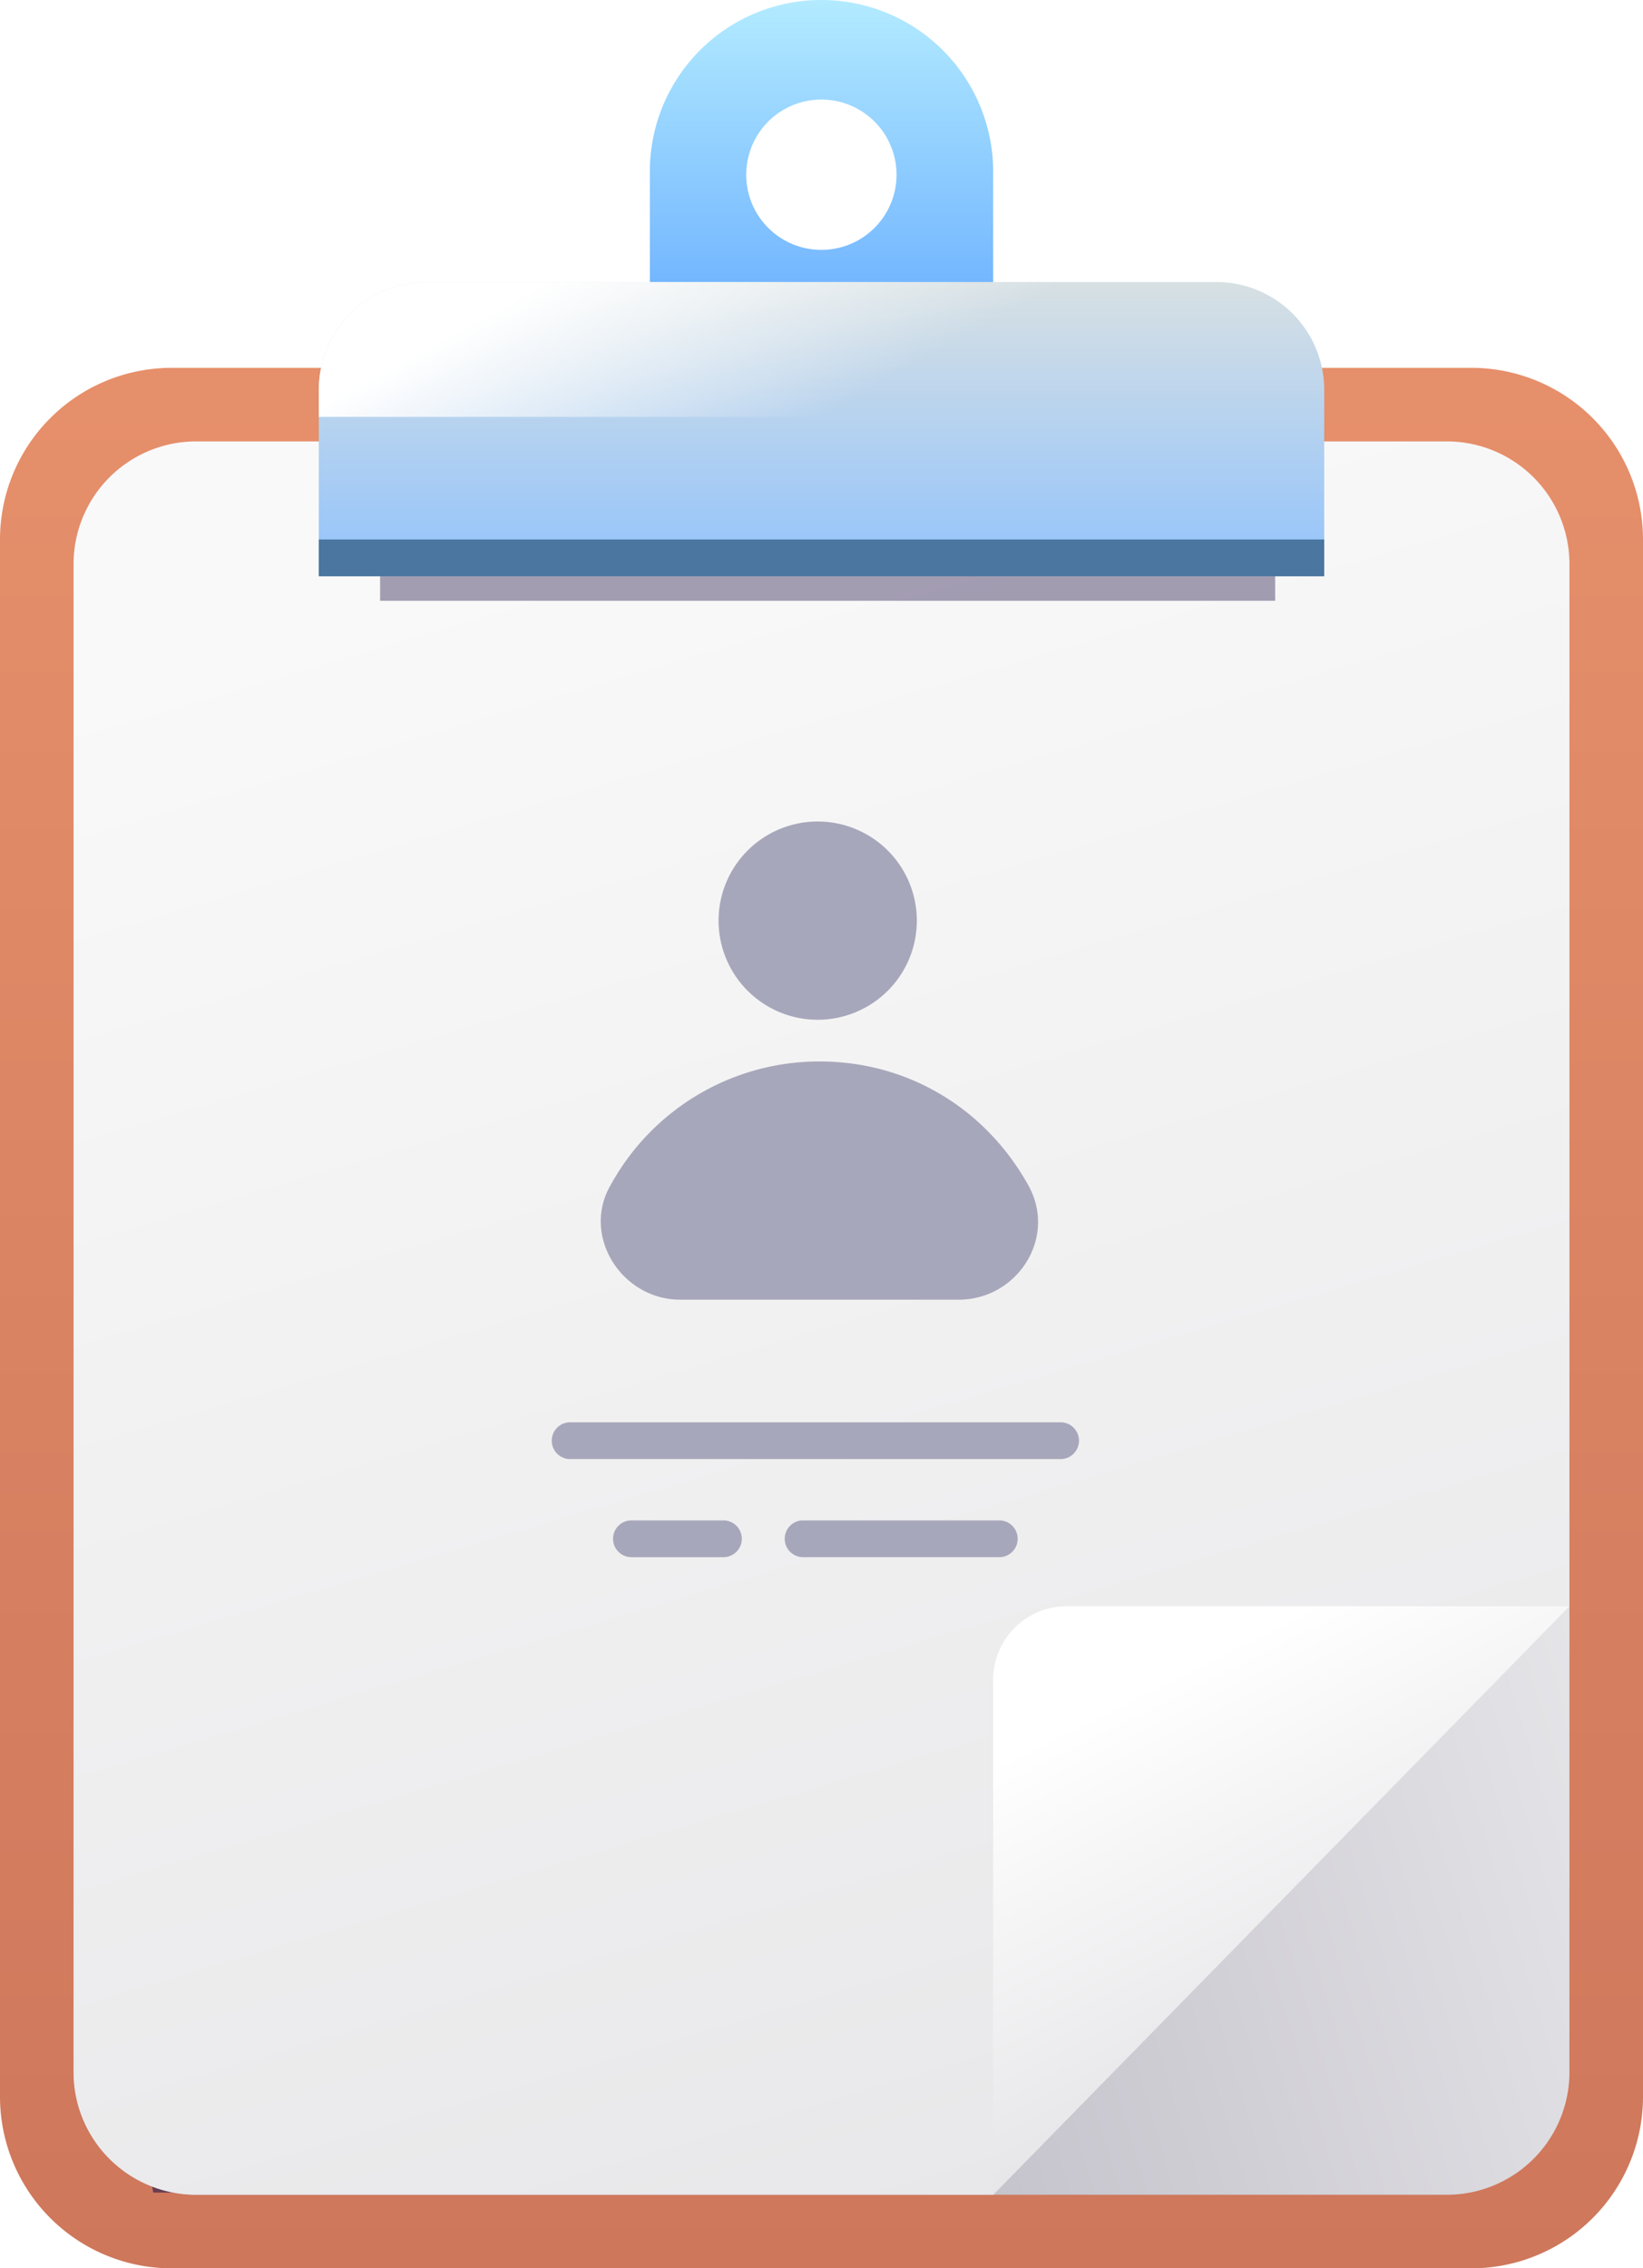 <svg xmlns="http://www.w3.org/2000/svg" width="134" height="185" fill="none" viewBox="0 0 134 185">
  <defs/>
  <path fill="url(#paint0_linear)" d="M0 44a14 14 0 0114-14h106a14 14 0 0114 14v127a14 14 0 01-14 14H14a14 14 0 01-14-14V44z"/>
  <mask id="a" width="134" height="33" x="0" y="152" maskUnits="userSpaceOnUse">
    <path fill="#C4C4C4" d="M0 152h134v27a6 6 0 01-6 6H0v-33z"/>
  </mask>
  <g filter="url(#filter0_f)" mask="url(#a)" opacity=".6">
    <path fill="#221548" d="M12.5 178.82L10 165.86h113a18.38 18.38 0 01-17.57 12.96H12.5z"/>
  </g>
  <path fill="url(#paint1_linear)" d="M6 140a9 9 0 019-9h113v38a10 10 0 01-10 10H16a10 10 0 01-10-10v-29z"/>
  <path fill="url(#paint2_linear)" d="M6 46a10 10 0 0110-10h102a10 10 0 0110 10v85l-47 48H16a10 10 0 01-10-10V46z"/>
  <path fill="#A7A7BB" d="M45 117.5c0-.83.67-1.5 1.5-1.5h40a1.5 1.5 0 010 3h-40a1.5 1.5 0 01-1.5-1.5zM50 125.5c0-.83.67-1.5 1.5-1.5H59a1.5 1.5 0 010 3h-7.5a1.5 1.5 0 01-1.5-1.5zM64 125.5c0-.83.67-1.5 1.5-1.5h16a1.5 1.5 0 010 3h-16a1.5 1.5 0 01-1.5-1.5z"/>
  <path fill="url(#paint3_linear)" d="M128 131l-47 48v-42a6 6 0 016-6h41z"/>
  <mask id="b" width="122" height="33" x="6" y="40" maskUnits="userSpaceOnUse">
    <path fill="#C4C4C4" d="M6 40h122v27a6 6 0 01-6 6H6V40z"/>
  </mask>
  <g filter="url(#filter1_f)" mask="url(#b)" opacity=".4">
    <path fill="#221548" d="M31 49V36h73v13H31z"/>
  </g>
  <path fill="url(#paint4_linear)" d="M66.99 0A13.98 13.98 0 0053 13.96V33h28V13.96A14 14 0 0066.99 0zm0 20.38a6.12 6.12 0 110-12.26 6.12 6.12 0 110 12.26z"/>
  <path fill="url(#paint5_linear)" d="M107.97 47H26V31.89A8.8 8.8 0 0134.73 23h64.54a8.8 8.8 0 018.73 8.89V47h-.03z"/>
  <path fill="#4A769F" d="M26 44h82v3H26z"/>
  <path fill="url(#paint6_linear)" d="M26.03 34H108v-2.11A8.8 8.8 0 0099.27 23H34.73A8.8 8.8 0 0026 31.89V34h.03z"/>
  <path fill="#A7A7BB" d="M66.69 83.17a8.08 8.08 0 100-16.17 8.08 8.08 0 000 16.17zM55.49 106c-4.83 0-8.09-5.25-5.68-9.36a19.4 19.4 0 0117.02-10.07c7.38 0 13.62 3.97 17.02 10.07 2.41 4.25-.85 9.36-5.67 9.36h-22.7z"/>
  <defs>
    <linearGradient id="paint0_linear" x1="67" x2="67" y1="20" y2="185" gradientUnits="userSpaceOnUse">
      <stop stop-color="#E8916C"/>
      <stop offset="1" stop-color="#CE775B"/>
    </linearGradient>
    <linearGradient id="paint1_linear" x1="71.5" x2="169" y1="168" y2="138.5" gradientUnits="userSpaceOnUse">
      <stop stop-color="#C2C0C9"/>
      <stop offset="1" stop-color="#F9F9F9"/>
    </linearGradient>
    <linearGradient id="paint2_linear" x1="108.5" x2="49.89" y1="241" y2="43.06" gradientUnits="userSpaceOnUse">
      <stop stop-color="#E0DFE2"/>
      <stop offset="1" stop-color="#F9F9F9"/>
    </linearGradient>
    <linearGradient id="paint3_linear" x1="114" x2="96.3" y1="171.5" y2="136.1" gradientUnits="userSpaceOnUse">
      <stop stop-color="#E0DFE2"/>
      <stop offset="1" stop-color="#fff"/>
    </linearGradient>
    <linearGradient id="paint4_linear" x1="67" x2="67" y1="-1" y2="26" gradientUnits="userSpaceOnUse">
      <stop stop-color="#B5EDFF"/>
      <stop offset="1" stop-color="#6CB0FF"/>
    </linearGradient>
    <linearGradient id="paint5_linear" x1="67" x2="67" y1="23" y2="47" gradientUnits="userSpaceOnUse">
      <stop stop-color="#D7E0E3"/>
      <stop offset="1" stop-color="#92C3FC"/>
    </linearGradient>
    <linearGradient id="paint6_linear" x1="57" x2="67" y1="16" y2="34" gradientUnits="userSpaceOnUse">
      <stop stop-color="#fff"/>
      <stop offset="1" stop-color="#fff" stop-opacity="0"/>
    </linearGradient>
    <filter id="filter0_f" width="146.39" height="46.36" x="-6.7" y="149.16" color-interpolation-filters="sRGB" filterUnits="userSpaceOnUse">
      <feFlood flood-opacity="0" result="BackgroundImageFix"/>
      <feBlend in="SourceGraphic" in2="BackgroundImageFix" result="shape"/>
      <feGaussianBlur result="effect1_foregroundBlur" stdDeviation="8.35"/>
    </filter>
    <filter id="filter1_f" width="85" height="25" x="25" y="30" color-interpolation-filters="sRGB" filterUnits="userSpaceOnUse">
      <feFlood flood-opacity="0" result="BackgroundImageFix"/>
      <feBlend in="SourceGraphic" in2="BackgroundImageFix" result="shape"/>
      <feGaussianBlur result="effect1_foregroundBlur" stdDeviation="3"/>
    </filter>
  </defs>
</svg>
